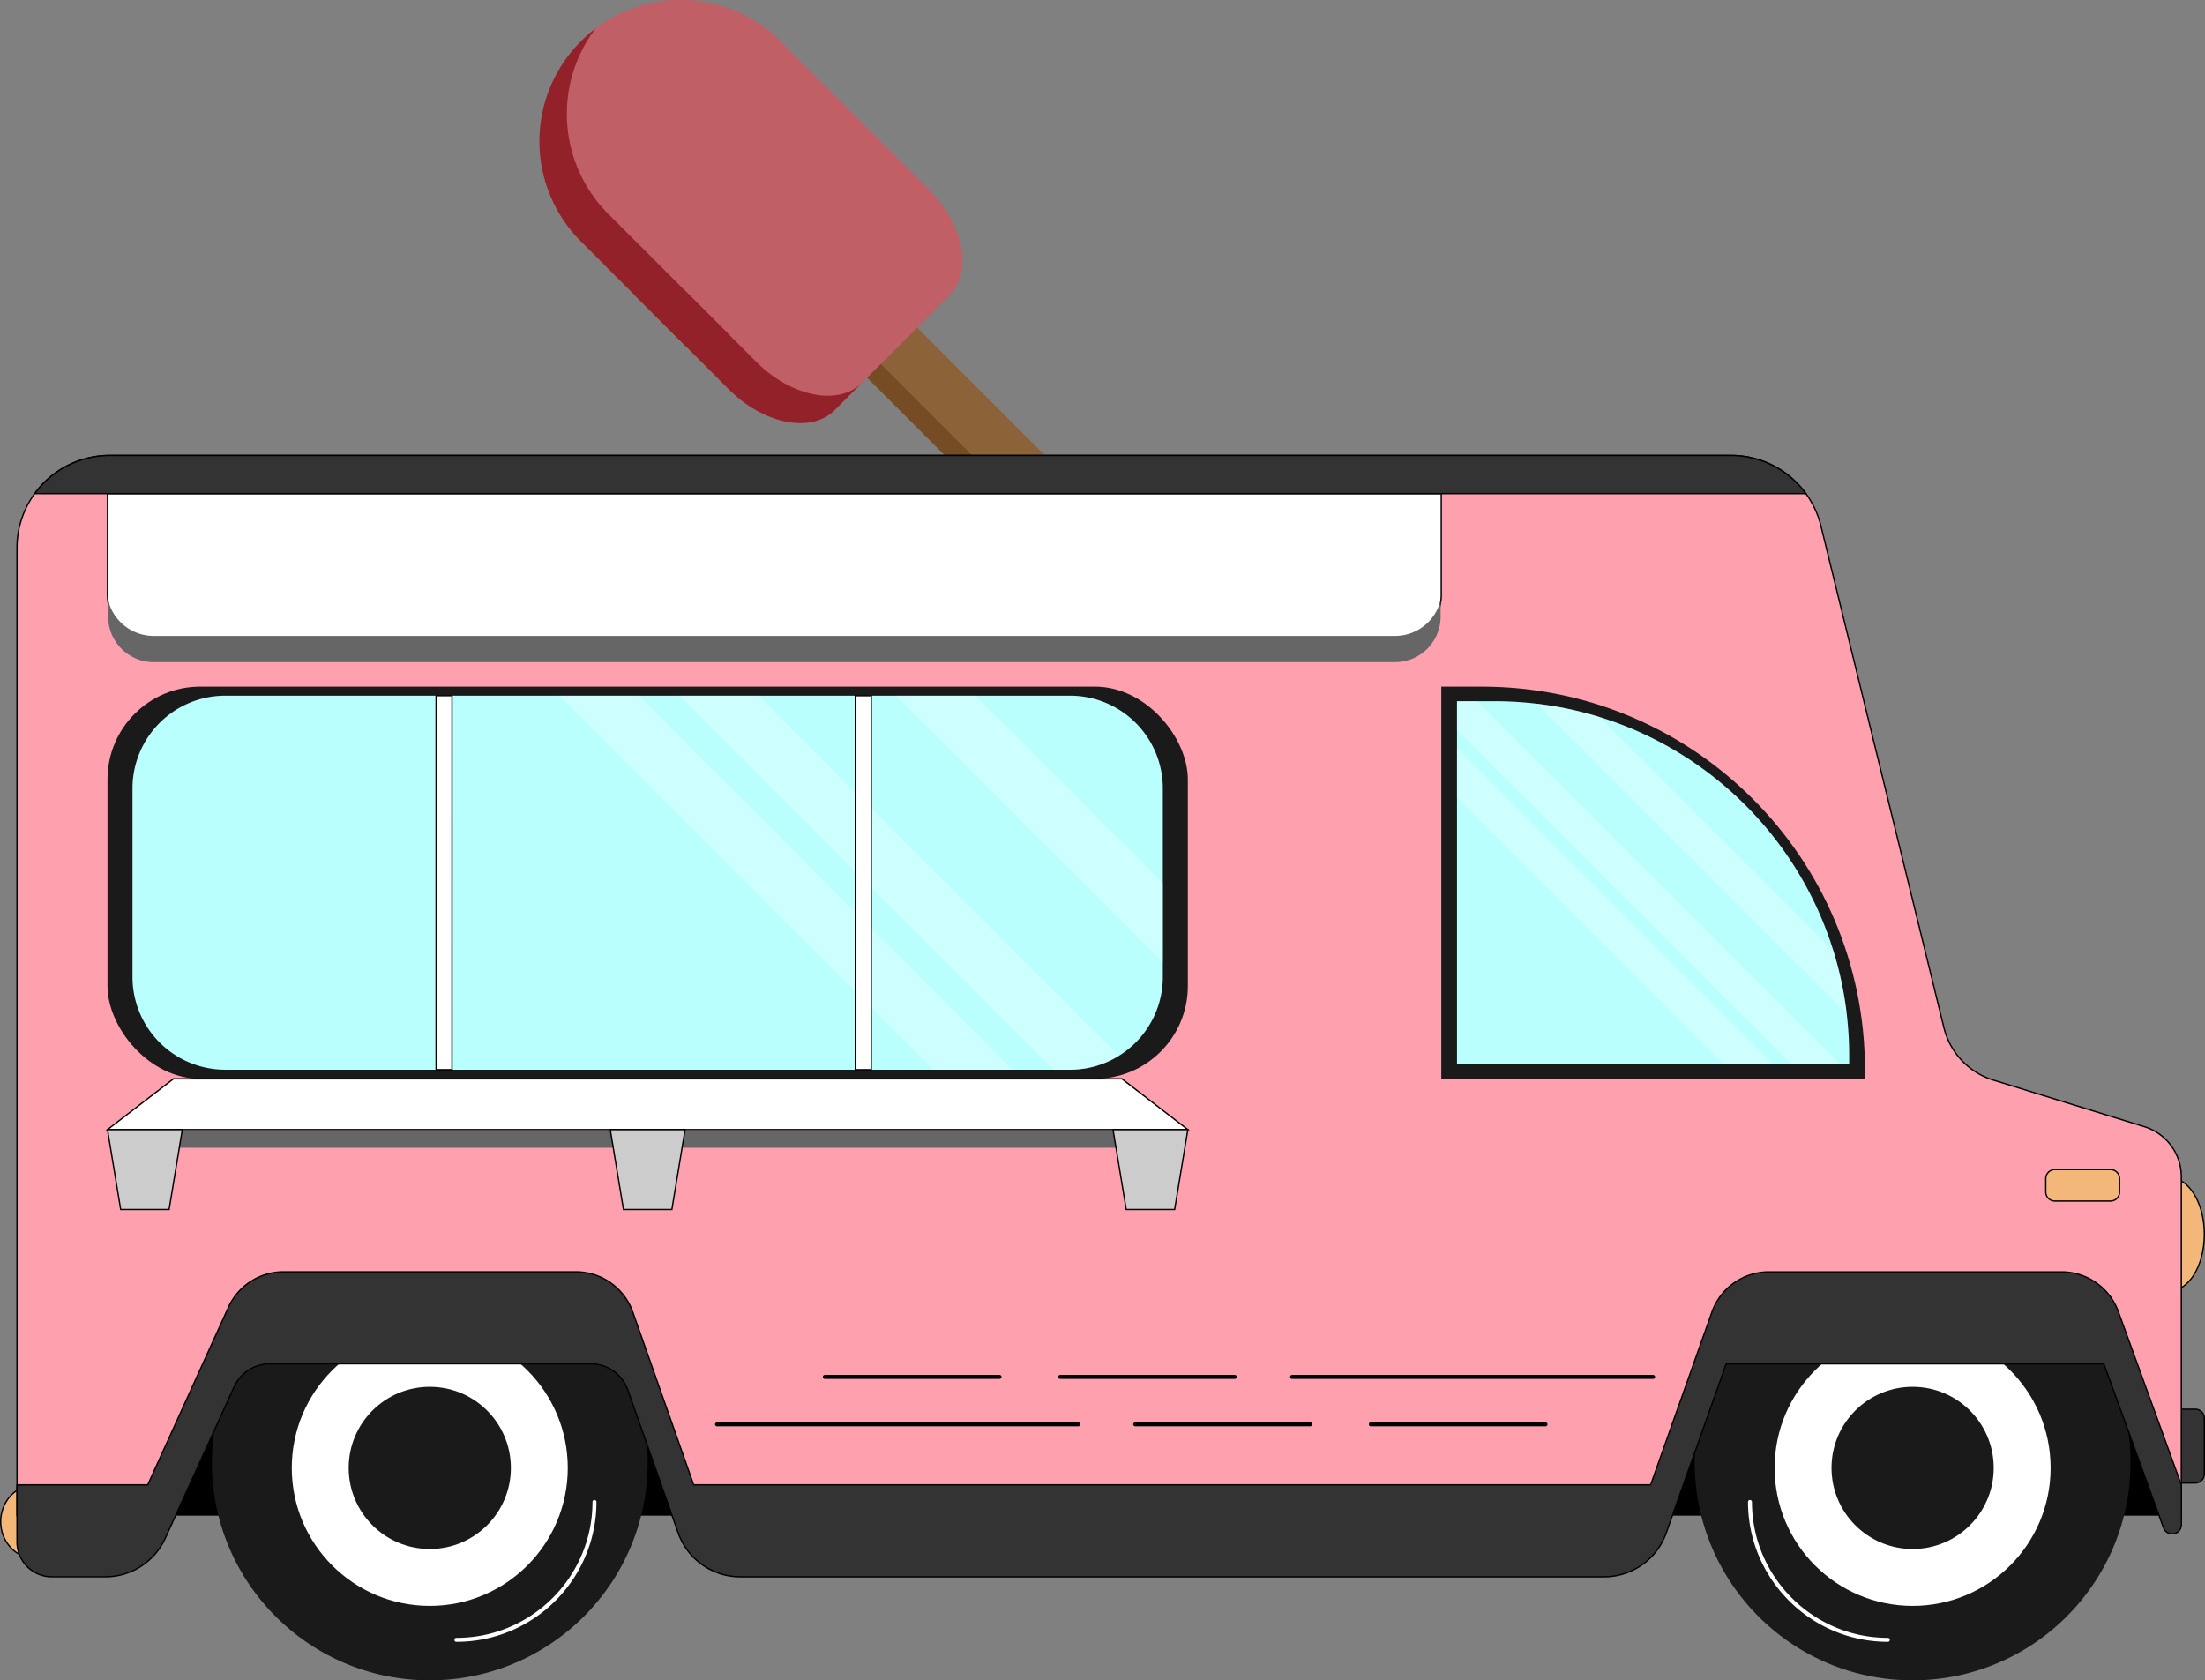 <svg xmlns="http://www.w3.org/2000/svg" viewBox="0 0 3192.31 2432.99"><rect x="0" y="0" width="3192.31" height="2432.99" fill="#808080" stroke="none"/><defs><style>.cls-1{fill:#333;}.cls-2{fill:#f4b77a;}.cls-3{fill:#8c6239;}.cls-4{fill:#754c24;}.cls-5{fill:#c15f66;}.cls-6{fill:#93212a;}.cls-7{fill:#1a1a1a;}.cls-8{fill:#fea0ae;}.cls-9{fill:#b8fffd;}.cls-10{fill:#fff;}.cls-11{fill:#666;}.cls-12{fill:#ccc;}.cls-13{opacity:0.3;}</style></defs><title>icecar</title><g id="Warstwa_2" data-name="Warstwa 2"><g id="Layer_1" data-name="Layer 1"><rect class="cls-1" x="3145.79" y="2040.44" width="45.56" height="106.87" rx="13.13"/><path d="M3158.92,2148.26h19.31a14.09,14.09,0,0,0,14.08-14.08v-80.61a14.09,14.09,0,0,0-14.08-14.08h-19.31a14.1,14.1,0,0,0-14.09,14.08v80.61A14.1,14.1,0,0,0,3158.92,2148.26Zm19.31-106.86a12.18,12.18,0,0,1,12.17,12.17v80.61a12.18,12.18,0,0,1-12.17,12.17h-19.31a12.19,12.19,0,0,1-12.18-12.17v-80.61a12.19,12.19,0,0,1,12.18-12.17Z"/><ellipse class="cls-2" cx="3141.41" cy="1787.21" rx="49.95" ry="81.93"/><path d="M3141.41,1870.1c28.06,0,50.9-37.19,50.9-82.89s-22.84-82.89-50.9-82.89-50.91,37.19-50.91,82.89S3113.34,1870.1,3141.41,1870.1Zm0-163.87c27,0,49,36.33,49,81s-22,81-49,81-49-36.33-49-81S3114.39,1706.23,3141.41,1706.23Z"/><ellipse class="cls-2" cx="50.9" cy="2203.25" rx="49.95" ry="53.29"/><path d="M50.9,2257.49c28.07,0,50.9-24.33,50.9-54.24S79,2149,50.9,2149,0,2173.34,0,2203.25,22.84,2257.49,50.9,2257.49Zm0-106.58c27,0,49,23.48,49,52.34s-22,52.33-49,52.33-49-23.48-49-52.33S23.89,2150.91,50.9,2150.91Z"/><path class="cls-3" d="M1516.91,735.91h0a51.16,51.16,0,0,0,0-72.37L1102.47,249.09l-72.38,72.38,414.45,414.44A51.16,51.16,0,0,0,1516.91,735.91Z"/><path class="cls-4" d="M1030.09,321.46l414.45,414.45a51.24,51.24,0,0,0,80.85-11.17,51.21,51.21,0,0,1-61.2-8.47L1049.74,301.82Z"/><path class="cls-5" d="M841,349.47,994,502.54c14-2.3,39.93-8.41,72.65-24.45,50.11-24.56,71.72-83.51,73.69-140.49s-1-69.76,33.4-102.18S1278.45,208,1278.45,208l-148-148C1050.52-20,920.9-20,841,60a204.71,204.71,0,0,0,0,289.51Z"/><path class="cls-5" d="M918.74,427.25l136.5,136.49c50.59,50.6,119.07,64.13,153,30.24L1375,427.21c33.89-33.9,20.35-102.38-30.24-153l-144.09-144.1s-88.82-23.49-123.69,8.46-28,48.58-16.46,119.12-.83,138.68-57.23,157C966.44,426.61,935.66,427.83,918.74,427.25Z"/><path class="cls-6" d="M841,349.47,994,502.54c12.25-2,33.58-6.92,60.58-18.83l-173.95-174a204.74,204.74,0,0,1-18.5-268.29,204.74,204.74,0,0,0-21.21,308Z"/><path class="cls-6" d="M918.74,427.25l136.5,136.5c50.59,50.58,119.07,64.12,153,30.23l39.72-39.71c-33.9,33.89-102.38,20.35-153-30.24L989.62,418.7A246,246,0,0,1,918.74,427.25Z"/><polygon points="3158.05 2194.65 24.61 2194.65 24.61 1886.23 3045.9 1886.23 3158.05 2194.65"/><path class="cls-7" d="M2453.56,2117.56c0,174.21,141.22,315.43,315.44,315.43s315.45-141.22,315.45-315.43a314.52,314.52,0,0,0-101-231.33H2554.54A314.58,314.58,0,0,0,2453.56,2117.56Z"/><path class="cls-8" d="M24.62,793.54V2194.65H213.89l140.19-308.42H895.6l108.65,308.42h1385.5l109.36-308.42H3045.9l112.15,308.42V1704.1a76.15,76.15,0,0,0-53.71-72.78l-218.75-67.5a105.25,105.25,0,0,1-71.19-75.51L2636.3,761.63a134,134,0,0,0-130.21-102.14H158.67a134,134,0,0,0-134,134Z"/><path d="M3159,2200.08v-496a76.73,76.73,0,0,0-54.38-73.69l-218.76-67.5a104.81,104.81,0,0,1-70.54-74.83l-178.1-726.67a135,135,0,0,0-131.14-102.88H158.67a135.57,135.57,0,0,0-109.19,55.6,134,134,0,0,0-25.82,79.41V2195.61H214.5l.26-.56,139.93-307.87H894.93l108.64,308.43H2390.42l109.37-308.43h545.44ZM213.27,2193.7H25.57V793.54A132,132,0,0,1,51,715.25a133.64,133.64,0,0,1,107.64-54.81H2506.09a133,133,0,0,1,129.28,101.42l178.1,726.68a106.73,106.73,0,0,0,71.84,76.19l218.75,67.51a74.8,74.8,0,0,1,53,71.86v485.13l-110.53-304H2498.44L2389.07,2193.7H1004.92L896.28,1885.27H353.46l-.25.56Z"/><path class="cls-7" d="M306.77,2117.56C306.77,2291.77,448,2433,622.2,2433s315.46-141.22,315.46-315.43a314.58,314.58,0,0,0-101-231.33H407.75A314.58,314.58,0,0,0,306.77,2117.56Z"/><rect class="cls-7" x="155.61" y="994.21" width="1564.09" height="567.8" rx="134.28"/><path class="cls-9" d="M191.82,1141.63v273A134.3,134.3,0,0,0,326.1,1548.88H1549.21a134.3,134.3,0,0,0,134.29-134.29v-273a134.28,134.28,0,0,0-134.29-134.28H326.1A134.29,134.29,0,0,0,191.82,1141.63Z"/><path class="cls-7" d="M2700,1562v-13.14c0-306.33-248.33-554.66-554.66-554.66h-58.7V1562Z"/><path class="cls-9" d="M2109.37,1015.3v525.63h567.82v-12.17a516.87,516.87,0,0,0-3.65-61.43,510.32,510.32,0,0,0-19.26-90.7c-49.94-161.24-177.2-288.48-338.42-338.42a509.81,509.81,0,0,0-90.7-19.26,516.87,516.87,0,0,0-61.43-3.65Z"/><circle class="cls-10" cx="2769.01" cy="2125.44" r="199.78"/><circle class="cls-7" cx="2769.01" cy="2125.44" r="117.41"/><path class="cls-10" d="M2733.34,2377.25a2.87,2.87,0,0,0,0-5.73c-108.58,0-196.92-88.33-196.92-196.92a2.87,2.87,0,0,0-5.73,0C2530.69,2286.35,2621.59,2377.25,2733.34,2377.25Z"/><path class="cls-10" d="M660.87,2377.25c111.74,0,202.64-90.9,202.64-202.65a2.87,2.87,0,0,0-5.73,0c0,108.59-88.33,196.92-196.91,196.92a2.87,2.87,0,1,0,0,5.73Z"/><circle class="cls-10" cx="622.21" cy="2125.44" r="199.78"/><polygon class="cls-10" points="155.61 1635.62 1719.7 1635.62 1624.17 1562.01 251.15 1562.01 155.61 1635.62"/><path d="M152.81,1636.57h1569.7l-98-75.51H250.82l-.25.2Zm1564.09-1.91H158.42L251.47,1563H1623.84Z"/><polygon class="cls-11" points="1713.52 1637.54 163.13 1637.54 192 1659.97 193.23 1660.93 194.46 1661.88 1682.2 1661.88 1683.42 1660.93 1684.66 1659.97 1713.52 1637.54"/><path class="cls-11" d="M1686.21,1660l-1.23,1-1.23,1h-3.1l1.22-1,1.24-1,27.63-21.48H165.92L193.56,1660l1.23,1,1.21,1h-3.1l-1.22-1-1.23-1-30.09-23.39H1716.3Z"/><polygon class="cls-12" points="991.82 1635.62 883.5 1635.62 902.61 1751.28 972.71 1751.28 991.82 1635.62"/><path d="M901.8,1752.23h71.72l.13-.8,19.29-116.77H882.38Zm70.1-1.91H903.42l-18.79-113.75H990.69Z"/><path class="cls-10" d="M222.43,928.49H2019.78a66.82,66.82,0,0,0,66.82-66.81v-147h-1931v147A66.82,66.82,0,0,0,222.43,928.49Z"/><path d="M222.43,929.45H2019.78a67.84,67.84,0,0,0,67.77-67.77V713.74H154.66V861.68A67.84,67.84,0,0,0,222.43,929.45Zm1863.21-213.8v146a65.93,65.93,0,0,1-65.86,65.86H222.43a65.93,65.93,0,0,1-65.86-65.86v-146Z"/><path class="cls-11" d="M156.57,869v23.87a65.94,65.94,0,0,0,65.86,65.86H2019.78a65.93,65.93,0,0,0,65.86-65.86V869a67.87,67.87,0,0,1-65.86,51.79H222.43A67.87,67.87,0,0,1,156.57,869Z"/><g class="cls-13"><polygon class="cls-10" points="1297.65 1007.35 1683.5 1393.17 1683.5 1278.21 1412.64 1007.35 1297.65 1007.35"/></g><g class="cls-13"><path class="cls-10" d="M2225.16,1019l448.38,448.38a510.32,510.32,0,0,0-19.26-90.7l-338.42-338.42A509.81,509.81,0,0,0,2225.16,1019Z"/></g><g class="cls-13"><polygon class="cls-10" points="2109.37 1015.3 2109.37 1057.22 2593.06 1540.93 2664.48 1540.93 2138.87 1015.3 2109.37 1015.3"/></g><g class="cls-13"><polygon class="cls-10" points="2109.37 1083.24 2109.37 1154.66 2495.62 1540.93 2567.06 1540.93 2109.37 1083.24"/></g><g class="cls-13"><path class="cls-10" d="M983.34,1007.35l541.51,541.53h24.36a133.52,133.52,0,0,0,70.58-20.05l-521.48-521.48Z"/></g><g class="cls-13"><polygon class="cls-10" points="809.83 1007.35 1351.38 1548.88 1466.33 1548.88 924.82 1007.35 809.83 1007.35"/></g><path class="cls-1" d="M50.26,714.69H2614.52a134,134,0,0,0-108.43-55.2H158.67A133.85,133.85,0,0,0,50.26,714.69Z"/><path d="M48.38,715.64h2568l-1.11-1.51a135.47,135.47,0,0,0-109.2-55.6H158.67A135.59,135.59,0,0,0,49.48,714.12Zm2564.25-1.91H52.15a133.66,133.66,0,0,1,106.52-53.29H2506.09A133.59,133.59,0,0,1,2612.63,713.73Z"/><path class="cls-1" d="M24.62,2150v82.81A50.38,50.38,0,0,0,75,2283.15h77.49a95.34,95.34,0,0,0,86.8-55.89L339,2008a56.77,56.77,0,0,1,51.69-33.28H855.4A56.77,56.77,0,0,1,909,2012.64l72.86,206.84a95.35,95.35,0,0,0,89.93,63.67H2322.39a95.36,95.36,0,0,0,89.87-63.48l86.85-244.94H3045.9l86.34,237.44c5.09,14,25.81,10.34,25.81-4.54V2150L3066.8,1899a87.32,87.32,0,0,0-82.07-57.49H2560.8a87.32,87.32,0,0,0-82.3,58.14L2389.75,2150H1004.25l-88.1-250.11a87.35,87.35,0,0,0-82.37-58.32H410.31a87.33,87.33,0,0,0-79.5,51.19L213.89,2150Z"/><path d="M75,2284.1h77.49a96.48,96.48,0,0,0,87.67-56.45l99.66-219.24a55.93,55.93,0,0,1,50.82-32.73H855.4A55.91,55.91,0,0,1,908.06,2013l72.86,206.84a96.44,96.44,0,0,0,90.83,64.3H2322.39a96.47,96.47,0,0,0,90.77-64.11l86.63-244.31h545.44l86.12,236.82a14.26,14.26,0,0,0,27.66-4.88l-.06-58-91.25-250.94a88.55,88.55,0,0,0-83-58.11H2560.8a88.43,88.43,0,0,0-83.2,58.77L2389.07,2149H1004.92l-87.87-249.47a88.42,88.42,0,0,0-83.27-59H410.31a88.47,88.47,0,0,0-80.37,51.75L213.27,2149H23.66v83.77A51.39,51.39,0,0,0,75,2284.1Zm780.4-310.33H390.64a57.85,57.85,0,0,0-52.56,33.85l-99.66,219.24a94.56,94.56,0,0,1-85.93,55.33H75a49.48,49.48,0,0,1-49.43-49.42v-81.86H214.5l.26-.56,116.92-257.23a86.54,86.54,0,0,1,78.63-50.63H833.78a86.5,86.5,0,0,1,81.46,57.67l88.33,250.75H2390.42l89-250.92a86.52,86.52,0,0,1,81.4-57.5h423.93a86.63,86.63,0,0,1,81.17,56.85l91.2,250.78v57.5a12.35,12.35,0,0,1-24,4.23l-86.57-238.08H2498.44l-87.08,245.58a94.56,94.56,0,0,1-89,62.84H1071.75a94.53,94.53,0,0,1-89-63l-72.86-206.83A57.83,57.83,0,0,0,855.4,1973.77Z"/><polygon class="cls-12" points="1719.71 1635.62 1611.39 1635.62 1630.5 1751.28 1700.6 1751.28 1719.71 1635.62"/><path d="M1629.69,1752.23h71.72l.13-.8,19.29-116.77H1610.27Zm70.1-1.91h-68.48l-18.79-113.75h106.06Z"/><polygon class="cls-12" points="263.93 1635.62 155.62 1635.62 174.72 1751.28 244.82 1751.28 263.93 1635.62"/><path d="M173.91,1752.23h71.72l.13-.8,19.3-116.77H154.49Zm70.1-1.91H175.53l-18.79-113.75H262.8Z"/><circle class="cls-7" cx="622.21" cy="2125.44" r="117.41"/><rect class="cls-10" x="1238.31" y="1007.35" width="23.04" height="541.53"/><path d="M1237.35,1549.83h25V1006.39h-25Zm23-1.91h-21.13V1008.3h21.13Z"/><rect class="cls-10" x="631.39" y="1007.35" width="23.03" height="541.53"/><path d="M630.44,1549.83h24.94V1006.39H630.44Zm23-1.91H632.35V1008.3h21.12Z"/><path d="M1038.23,2065.21h522.69a2.87,2.87,0,1,0,0-5.73H1038.23a2.87,2.87,0,1,0,0,5.73Z"/><path d="M1643.72,2065.21h252.91a2.87,2.87,0,1,0,0-5.73H1643.72a2.87,2.87,0,1,0,0,5.73Z"/><path d="M1984.41,2065.21h252.92a2.87,2.87,0,1,0,0-5.73H1984.41a2.87,2.87,0,0,0,0,5.73Z"/><path d="M1870.59,1996.59h522.69a2.87,2.87,0,0,0,0-5.74H1870.59a2.87,2.87,0,0,0,0,5.74Z"/><path d="M1534.88,1996.59h252.91a2.87,2.87,0,0,0,0-5.74H1534.88a2.87,2.87,0,0,0,0,5.74Z"/><path d="M1194.18,1996.59H1447.1a2.87,2.87,0,0,0,0-5.74H1194.18a2.87,2.87,0,0,0,0,5.74Z"/><rect class="cls-2" x="2961.78" y="1693.45" width="106.87" height="45.56" rx="13.13"/><path d="M2974.9,1740h80.62a14.1,14.1,0,0,0,14.08-14.08v-19.32a14.1,14.1,0,0,0-14.08-14.08H2974.9a14.1,14.1,0,0,0-14.08,14.08v19.32A14.1,14.1,0,0,0,2974.9,1740Zm80.62-45.57a12.18,12.18,0,0,1,12.17,12.17v19.32a12.18,12.18,0,0,1-12.17,12.17H2974.9a12.18,12.18,0,0,1-12.17-12.17v-19.32a12.18,12.18,0,0,1,12.17-12.17Z"/></g></g></svg>